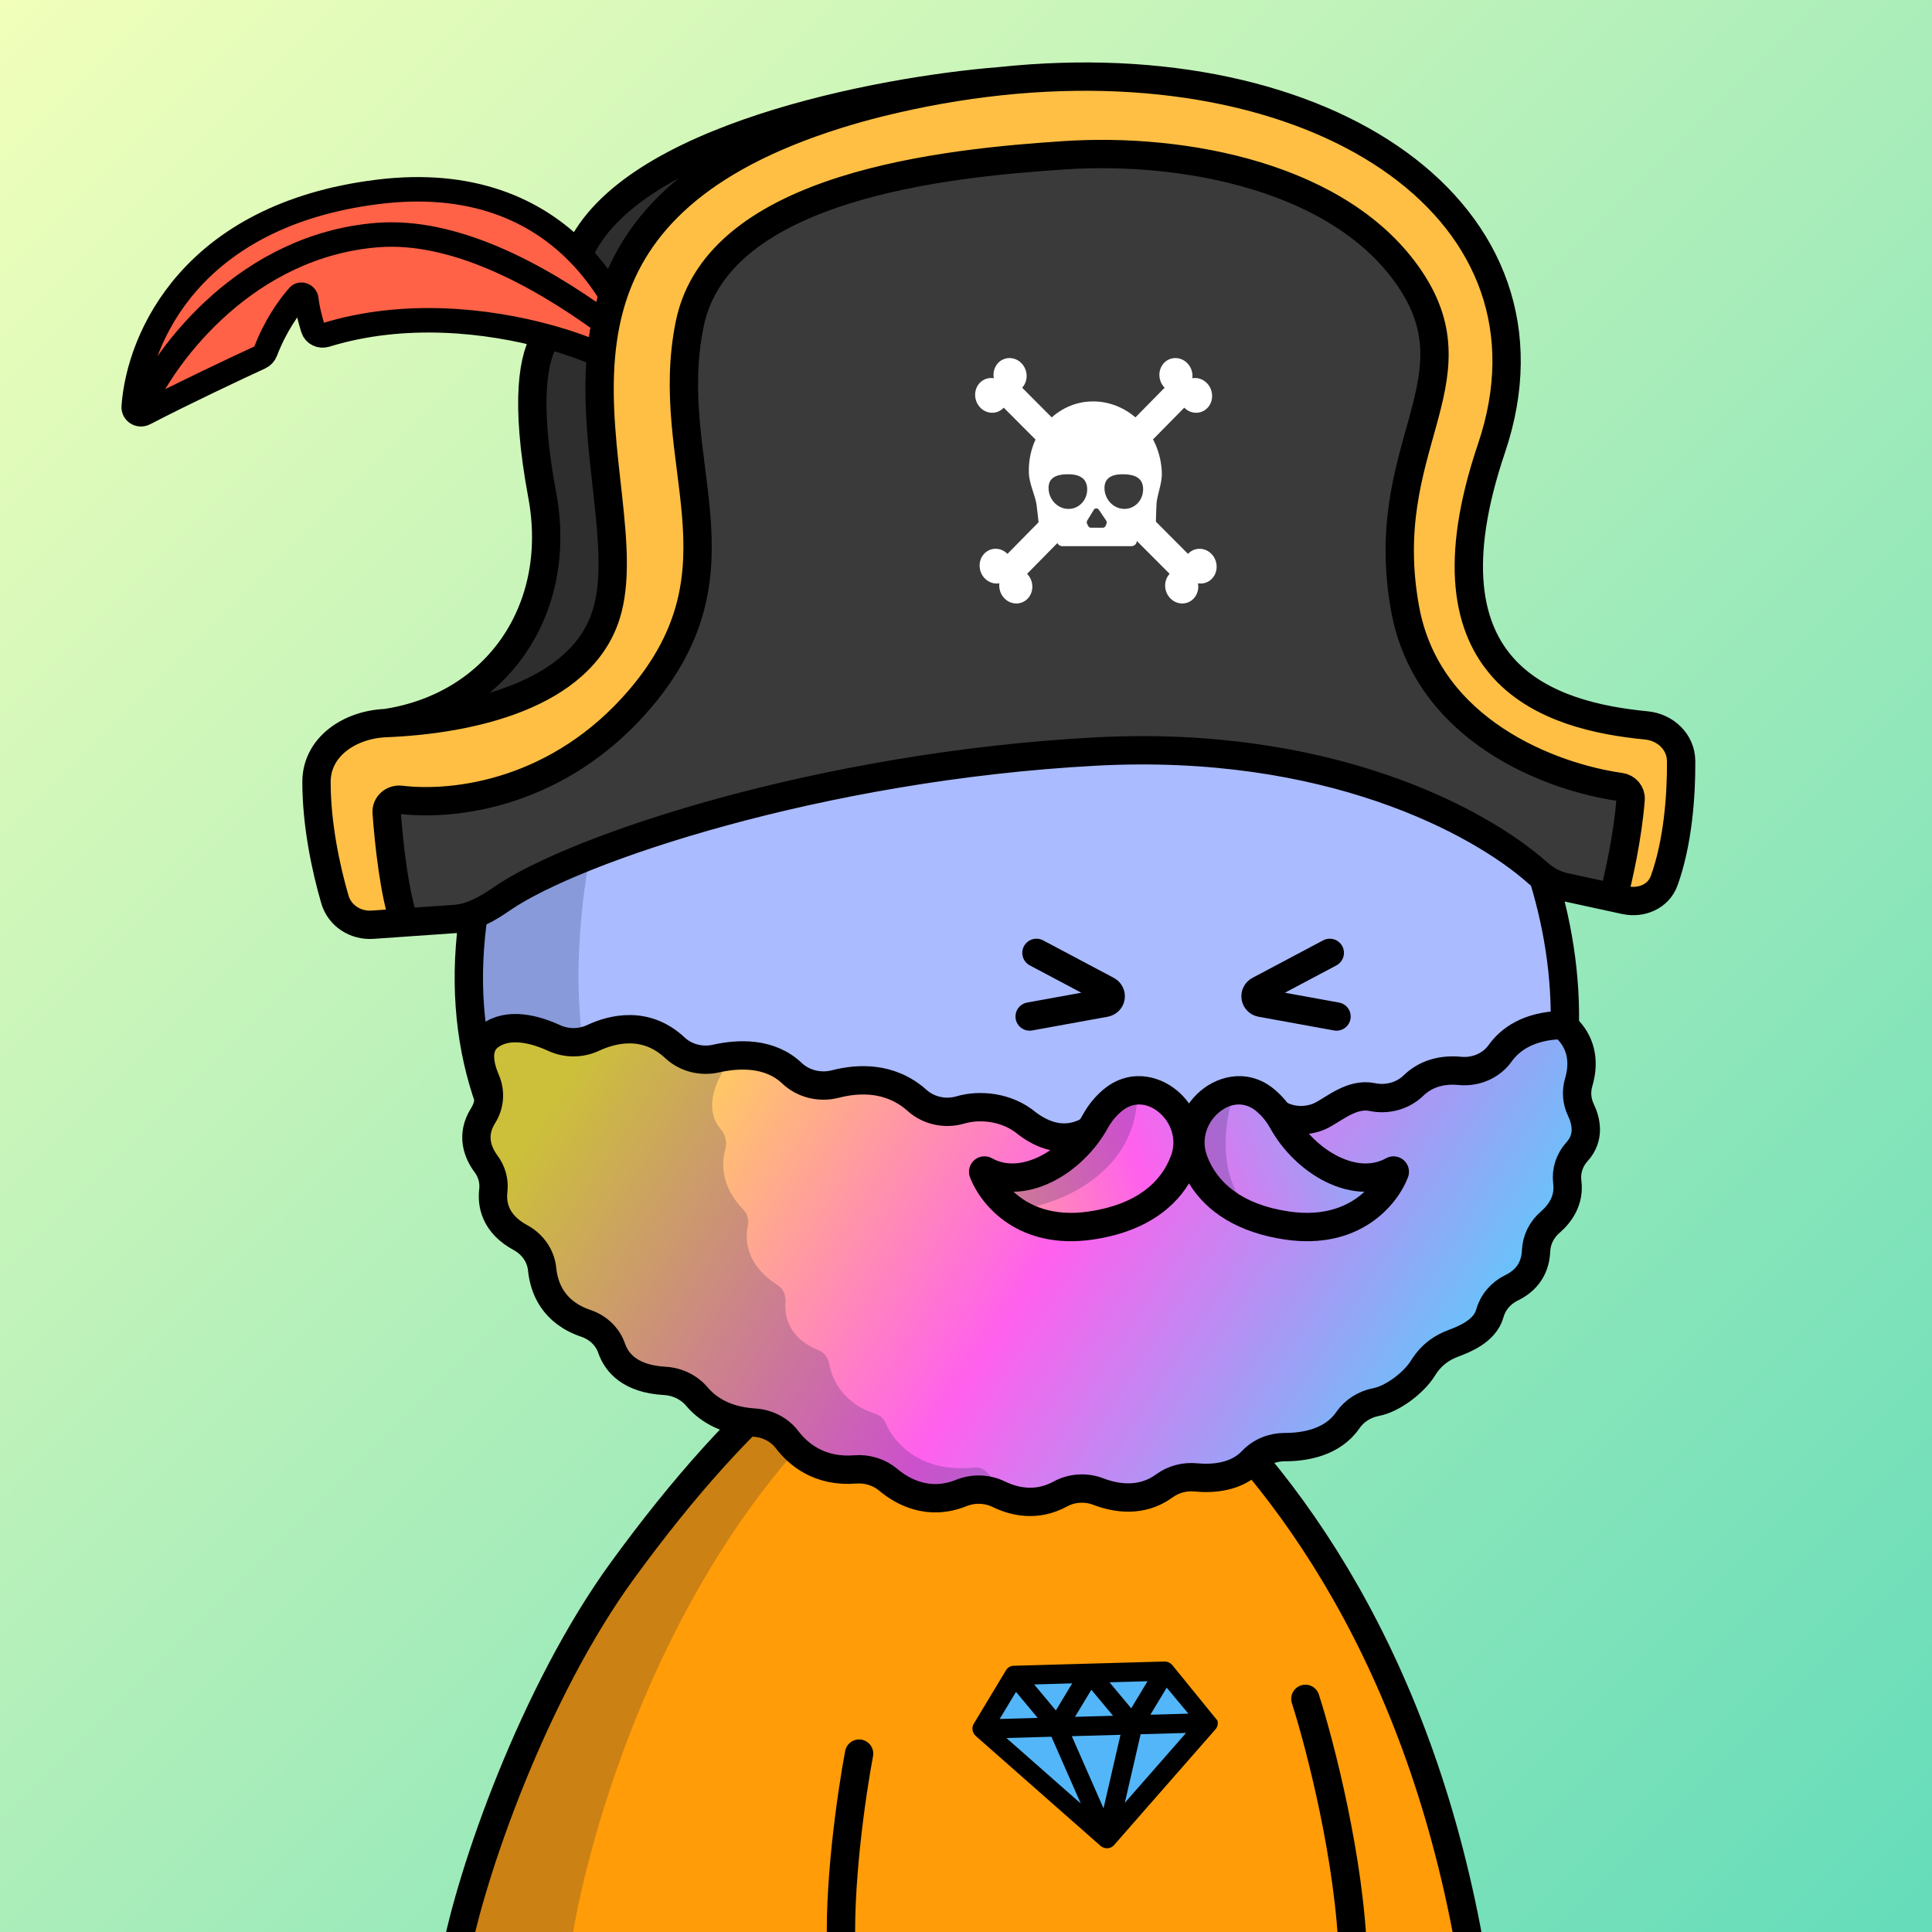 <svg
      xmlns="http://www.w3.org/2000/svg"
      preserveAspectRatio="xMidYMin meet"
      fill="none"
      viewBox="0 0 1500 1500"
    >
      <rect x="0" y="0" width="1500" height="1500" fill="#808080" stroke="none"/>
      <g>
      <path fill="url(#prefix__paint0_linear_53_30460)" d="M0 0h1500v1500H0z"/><defs><linearGradient id="prefix__paint0_linear_53_30460" x1="0" y1="0" x2="1500" y2="1500" gradientUnits="userSpaceOnUse">
<stop stop-color="#F1FFBA"/>
<stop offset="1" stop-color="#65DCBA"/>
</linearGradient></defs>
      <g clip-path="url(#clip0_481_264)">
<path d="M773 1011.5C543.4 1029.9 398.667 1353.5 355 1513H1138.5C1075.7 1127 868.667 1017.83 773 1011.5Z" fill="#FF9C07"/>
<path d="M749.5 1019.5C536 1134 457.448 1414.63 443.159 1511H353.699C350.414 1508.73 357.049 1471.27 409.87 1339.62C462.691 1207.98 569.086 1113.24 605.384 1082.33L674 1033.5L749.5 1019.5Z" fill="#001647" fill-opacity="0.2"/>
<path d="M790.5 1299.5L764 1344L861.5 1424L937.5 1336.5L905.5 1299.5H790.5Z" fill="#53B6F9"/>
<path d="M353.5 1519.5C365.5 1454.33 414.5 1313.6 483.5 1219C530.101 1155.11 577.468 1101.29 629.141 1059.66C710.278 994.299 826.037 996.323 905.02 1064.27C1000.08 1146.05 1103.44 1290.29 1142.5 1519.5M1013.5 1319C1024.83 1354.33 1048.1 1443.9 1050.5 1519.5M667 1361.5C661.167 1392.33 650.3 1467.1 653.5 1519.5" stroke="black" stroke-width="22" stroke-linecap="round"/>
<path d="M945.201 1335.84L910.271 1292.89C909.521 1291.97 908.551 1291.23 907.481 1290.73C906.401 1290.23 905.231 1289.97 904.001 1290L787.021 1293.3C785.841 1293.31 784.671 1293.63 783.641 1294.22C782.621 1294.81 781.751 1295.65 781.121 1296.67L756.011 1338.36C754.181 1341.41 754.891 1345.42 757.691 1347.9L854.321 1433.01C855.771 1434.28 857.641 1434.99 859.511 1434.99C859.671 1434.99 859.831 1434.99 859.991 1434.98C861.901 1434.85 863.631 1434.01 864.871 1432.61L943.751 1342.56C945.381 1340.7 945.861 1338.17 945.201 1335.84ZM922.661 1330.48L893.161 1331.31L905.831 1310.29L922.661 1330.48ZM920.841 1345.46L873.301 1399.71L885.581 1346.45L920.841 1345.46ZM861.431 1306.13L890.941 1305.3L878.271 1326.33L861.431 1306.13ZM869.941 1346.9L856.771 1403.98L832.151 1347.96L869.941 1346.9ZM834.641 1332.95L847.321 1311.93L864.151 1332.12L834.641 1332.95ZM816.321 1348.4L839.101 1400.24L781.361 1349.39L816.321 1348.4ZM802.931 1307.8L832.441 1306.96L819.771 1327.99L802.931 1307.8ZM805.661 1333.77L776.151 1334.6L788.821 1313.56L805.661 1333.77Z" fill="black"/>
</g>
<defs>
<clipPath id="clip0_481_264">
<rect width="1500" height="1500" fill="white"/>
</clipPath>
</defs>
      <g clip-path="url(#clip0_497_1194)">
<path d="M379.667 654.812C432.345 471.574 618.472 401.981 699.114 390.653C740.985 382.718 849.655 375.215 949.364 408.675C980 418.956 1049.88 457.388 1091.92 499.818C1144.47 552.856 1272.97 732.052 1185.05 927.725C1097.12 1123.4 758.414 1092.29 612.749 1051.82C464.472 1010.63 314.48 881.563 379.667 654.812Z" fill="#AABBFF"/>
<path d="M449.293 747.204C454.734 531.068 585.306 432.345 649.911 410C432.292 459.565 365.296 655.455 364 747.204C377.99 984.871 584.496 1053.43 681 1058C601.498 1044.46 443.853 963.339 449.293 747.204Z" fill="#001647" fill-opacity="0.2"/>
<path d="M379.667 654.812C432.345 471.574 618.472 401.981 699.114 390.653C740.985 382.718 849.655 375.215 949.364 408.675C980 418.956 1049.88 457.388 1091.92 499.818C1144.47 552.856 1272.97 732.052 1185.05 927.725C1097.12 1123.4 758.414 1092.29 612.749 1051.82C464.472 1010.63 314.48 881.563 379.667 654.812Z" stroke="black" stroke-width="22" stroke-linecap="round"/>
</g>
<defs>
    <clipPath id="prefix__clip0_299_662"><path fill="#fff" d="M0 0h1500v1500H0z"/></clipPath>
</defs>
      <g clip-path="url(#clip0_624_3562)">
<path d="M799.421 789.214L858.141 778.547C859.189 778.352 860.151 777.837 860.895 777.073C861.639 776.309 862.128 775.334 862.294 774.28C862.455 773.224 862.285 772.143 861.808 771.187C861.331 770.234 860.569 769.453 859.628 768.954L804.701 739.807" stroke="black" stroke-width="22" stroke-miterlimit="10" stroke-linecap="round"/>
<path d="M1037.67 789.214L979.001 778.547C977.951 778.355 976.987 777.841 976.243 777.076C975.499 776.312 975.011 775.335 974.847 774.28C974.687 773.227 974.854 772.149 975.327 771.194C975.804 770.237 976.569 769.453 977.514 768.954L1032.44 739.807" stroke="black" stroke-width="22" stroke-miterlimit="10" stroke-linecap="round"/>
<path d="M992 915.801C992 944.083 960.211 967 921 967C881.789 967 850 944.083 850 915.801C850.013 910.144 851.278 904.561 853.703 899.453C858.875 888.383 870.646 884.1 880.667 889.061C892.124 894.775 906.017 898.12 921.008 898.12C935.999 898.12 949.884 894.775 961.349 889.061C971.354 884.068 983.133 888.383 988.313 899.453C990.733 904.562 991.993 910.145 992 915.801Z" fill="white" stroke="black" stroke-width="22" stroke-miterlimit="10"/>
</g>
<defs>
<clipPath id="clip0_624_3562">
<rect width="1500" height="1500" fill="white"/>
</clipPath>
</defs>
      <g clip-path="url(#clip0_911_85)">
<path d="M460.219 805.943C475.82 798.654 501.529 792.379 524.163 813.654C528.273 817.448 533.363 820.195 538.941 821.629C544.519 823.064 550.397 823.138 556.006 821.844C573.016 818.048 597.437 816.739 614.831 833.2C619.122 837.278 624.509 840.214 630.429 841.701C636.349 843.188 642.586 843.172 648.487 841.654C666.028 837.128 691.038 835.634 712.05 854.378C716.422 858.314 721.858 861.079 727.777 862.377C733.697 863.675 739.88 863.459 745.668 861.751C760.092 857.479 781.675 858.939 797.48 872.31C825.383 893.165 845.774 879.144 856.08 870.512C870.479 858.485 893.106 853.242 922.921 866.523C927.217 868.397 911.011 867.005 915.75 867.096C920.49 867.188 925.194 866.353 929.559 864.645C944.143 859.052 968.025 848.964 990.335 863.68C995.352 867.057 1001.27 869.088 1007.43 869.551C1013.6 870.014 1019.78 868.891 1025.3 866.304C1035.45 861.452 1049.43 848.421 1065.43 851.757C1071.13 852.957 1077.07 852.771 1082.66 851.217C1088.26 849.662 1093.33 846.792 1097.37 842.883C1104.59 835.865 1116.15 829.719 1133.7 831.455C1139.73 832.011 1145.81 831.026 1151.28 828.607C1156.75 826.188 1161.4 822.426 1164.73 817.727C1172.28 807.178 1186.55 796.425 1212.99 795.806C1212.99 795.806 1234.77 809.638 1225.67 840.375C1223.58 847.477 1224.19 855.043 1227.42 861.786C1231.51 870.369 1234.43 883.066 1224.5 894.062C1221.55 897.291 1219.34 901.052 1218.02 905.111C1216.7 909.17 1216.3 913.44 1216.82 917.657C1218.75 932.06 1211.05 942.419 1203.6 948.896C1196.92 954.64 1192.97 962.615 1192.61 971.078C1191.97 987.295 1182.39 995.66 1173.39 999.937C1169.26 1001.99 1165.63 1004.82 1162.75 1008.26C1159.87 1011.69 1157.8 1015.65 1156.67 1019.88C1152.69 1033.88 1135.86 1040.13 1128.34 1042.97C1120.83 1045.81 1111.83 1050.78 1104.8 1062.18C1097.77 1073.58 1081.12 1086.14 1068.45 1088.54C1063.95 1089.41 1059.68 1091.1 1055.9 1093.53C1052.12 1095.95 1048.9 1099.06 1046.44 1102.66C1034.48 1120.03 1012.92 1123.54 997.649 1123.54C992.899 1123.5 988.197 1124.4 983.858 1126.19C979.519 1127.97 975.643 1130.6 972.488 1133.89C959.959 1147.29 941.13 1148.29 928.218 1147.03C919.494 1146.22 910.786 1148.61 903.945 1153.68C886.051 1166.67 866.187 1163.2 852.742 1158.06C847.995 1156.23 842.86 1155.45 837.739 1155.77C832.618 1156.09 827.651 1157.52 823.228 1159.93C804.494 1170.17 786.893 1165.72 775.279 1160.03C770.81 1157.89 765.888 1156.71 760.871 1156.56C755.853 1156.41 750.868 1157.31 746.278 1159.18C720.94 1169.33 700.843 1158.33 689.532 1148.82C686.082 1145.93 682.031 1143.74 677.633 1142.37C673.235 1140.99 668.583 1140.48 663.967 1140.85C636.193 1143.07 619.776 1129.1 611.091 1117.75C608.171 1113.92 604.368 1110.74 599.961 1108.45C595.553 1106.16 590.653 1104.81 585.618 1104.5C561.872 1103.05 548.422 1092.98 541.153 1084.38C538.145 1080.8 534.353 1077.85 530.028 1075.74C525.704 1073.62 520.946 1072.39 516.073 1072.11C488.965 1070.6 478.706 1057.76 474.909 1046.89C473.409 1042.47 470.835 1038.41 467.388 1035.05C463.94 1031.69 459.709 1029.1 455.023 1027.5C429.48 1018.94 422.413 999.936 420.942 985.655C420.48 980.616 418.728 975.748 415.833 971.459C412.938 967.169 408.984 963.582 404.299 960.997C384.079 950.136 381.744 934.663 383.019 924.205C383.85 916.922 381.827 909.597 377.32 903.573C371.088 895.114 365.408 881.616 375.03 866.267C377.603 862.177 379.137 857.593 379.517 852.863C379.897 848.133 379.112 843.381 377.221 838.969C372.334 827.6 369.038 812.67 379.982 804.456C394.838 793.255 415.968 799.376 430.262 805.914C434.922 808.066 440.05 809.188 445.247 809.193C450.444 809.198 455.569 808.086 460.219 805.943Z" fill="url(#paint0_linear_911_85)"/>
<path d="M559.543 876.665C545.123 859.855 557.331 835.636 566.454 824.413C560.927 822.571 548.96 818.866 545.318 818.788C540.765 818.691 527.176 815.109 518.697 809.285C510.218 803.46 512.667 807.275 505.625 805.243C498.582 803.212 480.886 802.364 478.863 802.32C476.839 802.277 441.295 807.632 439.778 807.6C438.26 807.567 402.068 795.978 400.56 795.475C399.354 795.074 384.005 804.371 376.481 809.07L375.865 837.745C375.849 838.497 374.828 854.653 374.319 862.637L374.292 911.077L398.67 954.394L421.72 988.747L452.684 1031.73L479.964 1057.71L512.049 1072.04L576.734 1100.22L617.663 1126.96L656.354 1140.02L706.601 1157.08L749.096 1157.99L788.05 1158.82C780.022 1156.92 771.799 1149.38 766.552 1143.38C764.045 1140.51 760.276 1138.96 756.49 1139.36C715.191 1143.75 694.664 1121.11 687.589 1104.9C686.111 1101.51 683.291 1098.81 679.766 1097.7C655.194 1089.96 646.026 1071.74 643.706 1058.71C642.893 1054.15 639.87 1050.07 635.563 1048.35C613.408 1039.54 608.801 1023.1 609.835 1011C610.272 1005.89 608.173 1000.55 603.832 997.826C580.686 983.294 577.921 964.469 580.559 952.142C581.528 947.614 580.532 942.638 577.294 939.328C560.382 922.041 559.702 904.215 563.112 892.424C564.66 887.074 563.169 880.893 559.543 876.665Z" fill="#001647" fill-opacity="0.2"/>
<path d="M524.163 813.654C501.529 792.379 475.82 798.654 460.219 805.943C455.569 808.086 450.444 809.198 445.247 809.193C440.05 809.188 434.921 808.066 430.262 805.914C415.968 799.376 394.838 793.255 379.982 804.456C369.038 812.67 372.334 827.6 377.221 838.969C379.112 843.381 379.897 848.133 379.517 852.863C379.137 857.593 377.603 862.177 375.03 866.267C365.408 881.616 371.088 895.114 377.32 903.573C381.827 909.597 383.85 916.922 383.019 924.205C381.744 934.663 384.079 950.136 404.299 960.997C408.984 963.582 412.938 967.169 415.833 971.459C418.728 975.748 420.48 980.616 420.942 985.655C422.413 999.936 429.48 1018.94 455.023 1027.5C459.709 1029.1 463.94 1031.69 467.388 1035.05C470.835 1038.41 473.409 1042.47 474.909 1046.89C478.706 1057.76 488.965 1070.6 516.073 1072.11C520.946 1072.39 525.704 1073.62 530.028 1075.74C534.353 1077.85 538.145 1080.8 541.153 1084.38C548.422 1092.98 561.872 1103.05 585.618 1104.5C590.653 1104.81 595.553 1106.16 599.961 1108.45C604.368 1110.74 608.171 1113.92 611.091 1117.75C619.776 1129.1 636.193 1143.07 663.967 1140.85C668.583 1140.48 673.235 1140.99 677.633 1142.37C682.031 1143.74 686.082 1145.93 689.532 1148.82C700.843 1158.33 720.94 1169.33 746.278 1159.18C750.868 1157.31 755.853 1156.41 760.871 1156.56C765.888 1156.71 770.81 1157.89 775.278 1160.03C786.893 1165.72 804.494 1170.17 823.228 1159.93C827.651 1157.52 832.618 1156.09 837.739 1155.77C842.86 1155.45 847.995 1156.23 852.742 1158.06C866.187 1163.2 886.051 1166.67 903.945 1153.68C910.786 1148.61 919.494 1146.22 928.218 1147.03C941.13 1148.29 959.959 1147.29 972.488 1133.89C975.643 1130.6 979.519 1127.97 983.858 1126.19C988.197 1124.4 992.899 1123.5 997.649 1123.54C1012.92 1123.54 1034.48 1120.03 1046.44 1102.66C1048.9 1099.06 1052.12 1095.95 1055.9 1093.53C1059.68 1091.1 1063.94 1089.41 1068.45 1088.54C1081.12 1086.14 1097.77 1073.58 1104.8 1062.18C1111.83 1050.78 1120.83 1045.81 1128.34 1042.97L1128.55 1042.89C1136.16 1040.01 1152.72 1033.75 1156.67 1019.88C1157.8 1015.65 1159.87 1011.69 1162.75 1008.26C1165.63 1004.82 1169.26 1001.99 1173.39 999.937C1182.39 995.66 1191.97 987.295 1192.61 971.078C1192.97 962.615 1196.92 954.64 1203.6 948.896C1211.05 942.419 1218.75 932.06 1216.82 917.657C1216.3 913.44 1216.7 909.17 1218.02 905.111C1219.34 901.052 1221.55 897.291 1224.5 894.062C1234.43 883.066 1231.51 870.369 1227.42 861.786C1224.19 855.043 1223.58 847.477 1225.67 840.375C1234.77 809.638 1212.99 795.806 1212.99 795.806C1186.55 796.425 1172.28 807.178 1164.73 817.727C1161.4 822.426 1156.75 826.188 1151.28 828.607C1145.81 831.026 1139.73 832.011 1133.7 831.455C1116.15 829.719 1104.59 835.865 1097.37 842.883C1093.33 846.792 1088.26 849.662 1082.66 851.217C1077.07 852.771 1071.13 852.957 1065.43 851.757C1049.43 848.421 1035.45 861.452 1025.3 866.304C1019.78 868.891 1013.6 870.014 1007.43 869.551C1001.27 869.088 995.352 867.057 990.335 863.68C976.056 854.261 959.164 863.539 945.029 872.906C932.675 881.092 917.921 879.217 904.652 872.618C885.317 863.002 866.772 861.581 856.08 870.512C845.774 879.144 825.383 893.165 797.48 872.31C781.675 858.939 760.092 857.479 745.668 861.751C739.88 863.459 733.697 863.675 727.777 862.377C721.858 861.079 716.422 858.314 712.05 854.378C691.038 835.634 666.028 837.128 648.487 841.654C642.585 843.172 636.349 843.188 630.429 841.701C624.509 840.214 619.122 837.278 614.831 833.2C597.437 816.739 573.016 818.048 556.006 821.844C550.397 823.138 544.519 823.064 538.941 821.629C533.363 820.195 528.272 817.448 524.163 813.654Z" stroke="black" stroke-width="22" stroke-miterlimit="10"/>
<path d="M847.684 952.99C796.393 960.533 771.058 930.01 764.065 911.56C763.735 910.689 764.716 909.945 765.529 910.399C794.794 926.751 833.656 903.637 851.184 871.99C854.75 865.552 859.18 860.308 864.103 856.095L879.5 844.5L902 851L921 866.5C926 863.032 936.2 856.095 937 856.095C938 856.095 947 848.5 953.5 848C960 847.5 968 845 974.5 848C981 851 987.5 853.69 989 856.095C990.5 858.5 991 855 996.5 866.5C1002 878 1009 889 1011 891.5C1012.6 893.5 1039 908.333 1052 915.5L1075 919L1056.5 937.5C1052.5 941.667 1043.6 949.8 1040 949C1035.5 948 1009.5 946.5 992 942C978 938.4 960.5 934.5 953.5 933L928 910.399C927 909.133 924.6 906.981 923 908.5C921.4 910.019 914 918.8 910.5 923C908.5 924.833 903.4 929.4 899 933C894.6 936.6 871.5 945.167 860.5 949L847.684 952.99Z" fill="url(#paint1_linear_911_85)"/>
<path d="M883 852.5C880.2 911.7 822.5 934.5 794 938.5L769.5 916.5L826.5 903.5L851 878.5L858 857.5L883 852.5Z" fill="#001647" fill-opacity="0.2"/>
<path d="M970 938.5C944.8 914.9 950.833 871.333 957 852.5L940 854.5L924.5 867V897L945 925.5L970 938.5Z" fill="#001647" fill-opacity="0.2"/>
<path fill-rule="evenodd" clip-rule="evenodd" d="M923.129 856.694C920.505 853.024 917.459 849.726 914.113 846.903C898.825 834.009 875.472 829.811 856.267 846.248C850.38 851.286 845.101 857.547 840.878 865.171C833.142 879.14 820.655 891.196 807.203 897.842C793.771 904.478 780.734 905.185 770.211 899.306C765.64 896.752 760.435 897.58 756.925 900.315C753.272 903.161 751.024 908.5 753.096 913.968C761.559 936.297 791.257 970.816 848.601 962.383C884.621 957.086 909.524 941.229 923.129 918.755C936.733 941.229 961.636 957.086 997.656 962.384C1055 970.817 1084.7 936.297 1093.16 913.968C1095.23 908.5 1092.99 903.161 1089.33 900.315C1085.82 897.58 1080.62 896.752 1076.05 899.307C1065.52 905.186 1052.49 904.479 1039.06 897.842C1025.6 891.196 1013.12 879.14 1005.38 865.171C1001.16 857.547 995.878 851.287 989.991 846.248C970.785 829.811 947.433 834.01 932.145 846.904C928.799 849.726 925.753 853.024 923.129 856.694ZM899.929 863.721C891.054 856.236 879.898 854.981 870.572 862.962C866.614 866.35 863.033 870.578 860.124 875.83C850.333 893.508 834.625 908.832 816.948 917.566C807.598 922.186 797.32 925.111 786.94 925.299C798.415 936.011 817.19 944.766 845.401 940.617C882.42 935.173 901.682 917.782 909.245 897.029C913.863 884.357 909.026 871.393 899.929 863.721ZM946.329 863.721C937.232 871.394 932.395 884.358 937.013 897.029C944.576 917.782 963.838 935.174 1000.86 940.618C1029.07 944.766 1047.84 936.011 1059.32 925.299C1048.94 925.111 1038.66 922.186 1029.31 917.566C1011.63 908.832 995.925 893.508 986.134 875.83C983.225 870.578 979.643 866.35 975.686 862.962C966.36 854.981 955.203 856.236 946.329 863.721Z" fill="black"/>
</g>
<defs>
<linearGradient id="paint0_linear_911_85" x1="456.886" y1="811.533" x2="1138.41" y2="1252.11" gradientUnits="userSpaceOnUse">
<stop stop-color="#FFEB37"/>
<stop offset="0.479" stop-color="#FF60ED"/>
<stop offset="1" stop-color="#33E5FF"/>
</linearGradient>
<linearGradient id="paint1_linear_911_85" x1="601.5" y1="924" x2="1144.12" y2="740.896" gradientUnits="userSpaceOnUse">
<stop stop-color="#FFEB37"/>
<stop offset="0.479" stop-color="#FF60ED"/>
<stop offset="1" stop-color="#33E5FF"/>
</linearGradient>
<clipPath id="clip0_911_85">
<rect width="1500" height="1500" fill="white"/>
</clipPath>
</defs>
      <g clip-path="url(#clip0_1102_43915)">
<path d="M302.5 620.5L313.5 716L362 713L404.5 691L505.5 646L640 612.5L772.5 589.5L913.5 579L1070 608.5L1187.5 671.5L1256 698.5L1266.5 608.5C1264.5 618.333 1238 623 1148 563C1035.5 488 1101 351 1109.5 292C1118 233 1066.5 104.5 792.5 124C573.3 139.6 527.167 237.5 531.5 284.5L544.5 405C542.333 445.167 522.8 536 462 578C401.2 620 330.333 623.833 302.5 620.5Z" fill="#3A3A3A"/>
<path d="M423 449C418.5 513.5 339 553 336.5 555.5C353.333 552 388.2 544.8 393 544C397.8 543.2 422.667 530 434.5 523.5L465 485.5L474 443.5L465 322V278.5L449 273L417 266.5L411.5 301.5L417 361C420.5 368.833 426.6 397.4 423 449Z" fill="#2E2E2E"/>
<path d="M525.5 131.5L449 190.5C455.667 198.5 469.8 215.7 473 220.5C476.2 225.3 490 204.5 496.5 193.5L525.5 155L536.5 133.5L525.5 131.5Z" fill="#2E2E2E"/>
<path d="M224.499 166C116.899 210 100.666 288.667 105.999 322.5L198 276L229 230L247 260.5L368 253L471 276V230L440 180.5C413 157.333 332.099 122 224.499 166Z" fill="#FF6247"/>
<path d="M925.751 293.658C926.265 289.508 924.924 285.104 921.767 281.908C916.709 276.779 908.68 276.686 903.835 281.705C898.755 286.956 898.955 295.675 904.213 301.024L879.685 325.94C877.874 327.909 877.974 331.086 879.907 333.053L888.154 341.438C890.078 343.407 893.117 343.407 894.928 341.438L919.456 316.522C924.717 321.868 933.016 321.792 937.846 316.288C942.456 311.024 942.104 302.611 937.049 297.456C933.923 294.246 929.682 292.983 925.751 293.658Z" fill="white"/>
<path d="M779.305 316.522L804.153 341.438C806.078 343.407 809.117 343.407 810.927 341.438L818.652 333.05C820.463 331.08 820.363 327.904 818.429 325.937L793.595 301.021C798.522 295.675 798.178 286.953 792.772 281.705C787.603 276.686 779.594 276.779 774.844 281.908C771.887 285.104 770.819 289.505 771.593 293.658C767.619 292.983 763.464 294.246 760.522 297.456C755.796 302.611 755.968 311.024 760.913 316.288C766.071 321.792 774.378 321.868 779.305 316.522Z" fill="white"/>
<path d="M940.768 430.26C935.597 424.756 927.291 424.68 922.363 430.026L897.529 405.111C895.604 403.141 892.565 403.141 890.757 405.111L883.032 413.498C881.222 415.468 881.321 418.647 883.252 420.611L908.088 445.516C903.161 450.862 903.508 459.584 908.911 464.832C914.08 469.851 922.089 469.758 926.842 464.629C929.799 461.433 930.864 457.032 930.093 452.879C934.067 453.554 938.221 452.291 941.164 449.081C945.887 443.926 945.715 435.513 940.768 430.26Z" fill="white"/>
<path d="M775.91 452.879C775.398 457.029 776.739 461.432 779.894 464.629C784.952 469.758 792.98 469.851 797.826 464.831C802.903 459.581 802.706 450.861 797.445 445.515L821.973 420.6C823.784 418.63 823.684 415.451 821.753 413.487L813.505 405.099C811.58 403.129 808.541 403.129 806.73 405.099L782.202 430.015C776.944 424.669 768.642 424.744 763.812 430.248C759.195 435.512 759.546 443.923 764.593 449.08C767.746 452.29 771.979 453.554 775.91 452.879Z" fill="white"/>
<path d="M802.016 381.571C803.059 384.795 804.135 388.132 804.727 391.492C804.969 392.859 806.057 402.82 806.647 408.292C806.777 409.338 807.205 410.285 807.878 411.017C808.55 411.748 809.438 412.231 810.431 412.406L817.386 413.506C817.89 413.595 818.346 413.827 818.706 414.178C819.066 414.529 819.318 414.986 819.434 415.501L820.498 420.397C820.961 422.527 822.787 424.055 824.851 424.055L878.51 424.021C880.538 424.021 882.244 422.535 882.612 420.453L883.499 415.411C883.586 414.938 883.825 414.492 884.174 414.148C884.524 413.804 884.964 413.583 885.419 413.523L893.801 412.237C895.816 411.928 897.303 410.169 897.36 408.017C897.506 402.389 897.785 392.136 897.941 390.732C898.279 387.418 899.11 384.14 899.909 380.952C901.032 376.489 902.195 371.883 902.044 367.094C901.086 336.524 877.157 311.653 848.696 311.653C820.235 311.653 797.857 336.546 798.81 367.139C798.966 372.148 800.516 376.931 802.016 381.571ZM857.511 378.757C857.568 370.068 864.92 367.885 873.205 368.228C881.49 368.571 887.57 371.323 887.514 380.001C887.458 388.678 880.706 395.453 872.41 395.11C864.114 394.767 857.455 387.437 857.512 378.749L857.511 378.757ZM853.176 395.805L858.805 404.156C859.05 404.491 859.201 404.896 859.247 405.332C859.292 405.768 859.229 406.222 859.064 406.652L858.342 408.326C858.155 408.749 857.85 409.113 857.471 409.366C857.092 409.62 856.659 409.748 856.235 409.733H847.035C846.564 409.721 846.117 409.586 845.734 409.341C845.35 409.095 845.043 408.747 844.839 408.326L844.015 406.652C843.819 406.289 843.724 405.868 843.741 405.43C843.758 404.992 843.885 404.552 844.11 404.156L849.221 395.805C850.117 394.322 852.183 394.322 853.177 395.797L853.176 395.805ZM827.712 368.231C835.974 367.888 843.462 370.071 844.059 378.76C844.656 387.449 838.443 394.77 830.183 395.113C821.924 395.456 814.736 388.692 814.139 380.004C813.542 371.315 819.448 368.563 827.714 368.209L827.712 368.231Z" fill="white"/>
<path d="M240.5 615.5L261.5 706.5C265.746 724.9 295.269 718.167 309.5 712.5L295.5 627.5L376 615.5L440.5 594.5L485 555L530 502.5L544.5 410.5L539 330.5V249L558.5 200L646.5 148L793 123C850.833 119.333 986 125.6 1064 180C1142 234.4 1116.5 325 1094 363.5C1090.33 387 1086.5 446.8 1100.5 498C1118 562 1188.5 586.5 1191.5 589C1193.9 591 1240.83 607.167 1264 615L1254.5 698.5L1290.5 694.5L1308.5 621L1303.5 576L1247 561.5L1199.5 542.5L1153 498L1140.5 434L1153 360.5L1168 283.5L1163.5 246C1155.17 218.333 1130 145.3 1028 94.5C900.5 31 676 60 561.5 123C447 186 458 330.5 473.5 425.5C485.9 501.5 438 530.5 412.5 535.5C390.833 541.5 337.9 554.8 299.5 560C261.1 565.2 244.167 599.167 240.5 615.5Z" fill="#FFBF44"/>
<path d="M1252.5 696.869L1261.71 698.872C1274.41 701.632 1287.67 695.954 1292.08 683.732C1302.65 654.404 1305.43 618.08 1305.22 590.86C1305.11 575.977 1293 564.628 1278.18 563.198C1204.31 556.067 1098.07 525.201 1158 348C1219.6 165.871 1030.52 36.024 776.5 63.041M1252.5 696.869L1214.55 688.619C1206.7 686.913 1199.65 682.818 1193.65 677.481C1148.74 637.555 1031 573.824 850.5 583.5C636.927 594.949 446.237 658.755 389.777 697.724C378.904 705.229 366.618 712.55 353.439 713.469L313.999 716.221M1252.5 696.869C1256.29 682.946 1263.79 649.877 1266.01 620.518C1266.37 615.746 1262.79 611.678 1258.06 611.015C1204.75 603.548 1108.43 567.75 1091 473C1068 348 1148.5 297 1095 217C1041.5 137 918.998 114.5 826.999 120.5C735 126.5 557.499 144 535.499 251.5C513.499 359 583.499 441 496.999 542.5C434.216 616.17 353.242 625.992 311.132 620.957C305.233 620.252 299.783 624.855 300.205 630.781C301.945 655.232 306.221 694.051 313.999 716.221M313.999 716.221L289.267 717.946C276.051 718.868 263.721 711.038 260.011 698.319C252.836 673.721 245.733 639.692 245.721 607.154C245.71 579.533 271.901 562.508 299.499 561.401V561.401M424.499 261.173C413.999 275.449 407.296 311 420.999 384.5C437.499 473 385.999 548.302 299.499 561.401M299.499 561.401C365.337 558.761 450.669 539.826 470.5 477.5C486.48 427.277 459.935 350.746 466.615 276C467.348 267.799 468.481 259.62 470.114 251.5C471.503 244.594 473.253 237.73 475.426 230.931C493.32 174.956 539.898 123.401 649.5 89C660.466 85.558 671.474 82.475 682.499 79.741C714.555 71.792 745.996 66.285 776.5 63.041M776.5 63.041C683.833 70.361 488.7 107.3 449.5 196.5" stroke="black" stroke-width="22"/>
<path d="M111 314.5C129.567 273.833 191.961 190.5 293.001 182.5C351.316 177.883 416.076 211.738 469.851 251M466.616 276C467.349 267.799 468.482 259.62 470.115 251.5C471.503 244.594 473.254 237.73 475.427 230.931C468.207 218.85 459.465 207.124 449 196.456C416.099 162.916 366.173 139.83 293.001 149C149.073 167.038 107.735 262.099 103.811 315.691C103.483 320.167 108.213 323.01 112.2 320.947C142.961 305.034 182.341 286.442 201.956 277.4C203.914 276.497 205.401 274.847 206.173 272.833C213.761 253.018 224.291 238.197 231.823 229.711C233.721 227.572 237.562 229.396 237.846 232.242C238.57 239.465 240.837 248.196 242.991 255.091C244.288 259.242 248.785 261.35 252.942 260.07C314.748 241.025 379.58 248.991 424.5 261.173C442.022 265.925 456.515 271.318 466.616 276Z" stroke="black" stroke-width="19"/>
</g>
<defs>
<clipPath id="clip0_1102_43915">
<rect width="1500" height="1500" fill="white"/>
</clipPath>
</defs>
      
    </g>
    </svg>